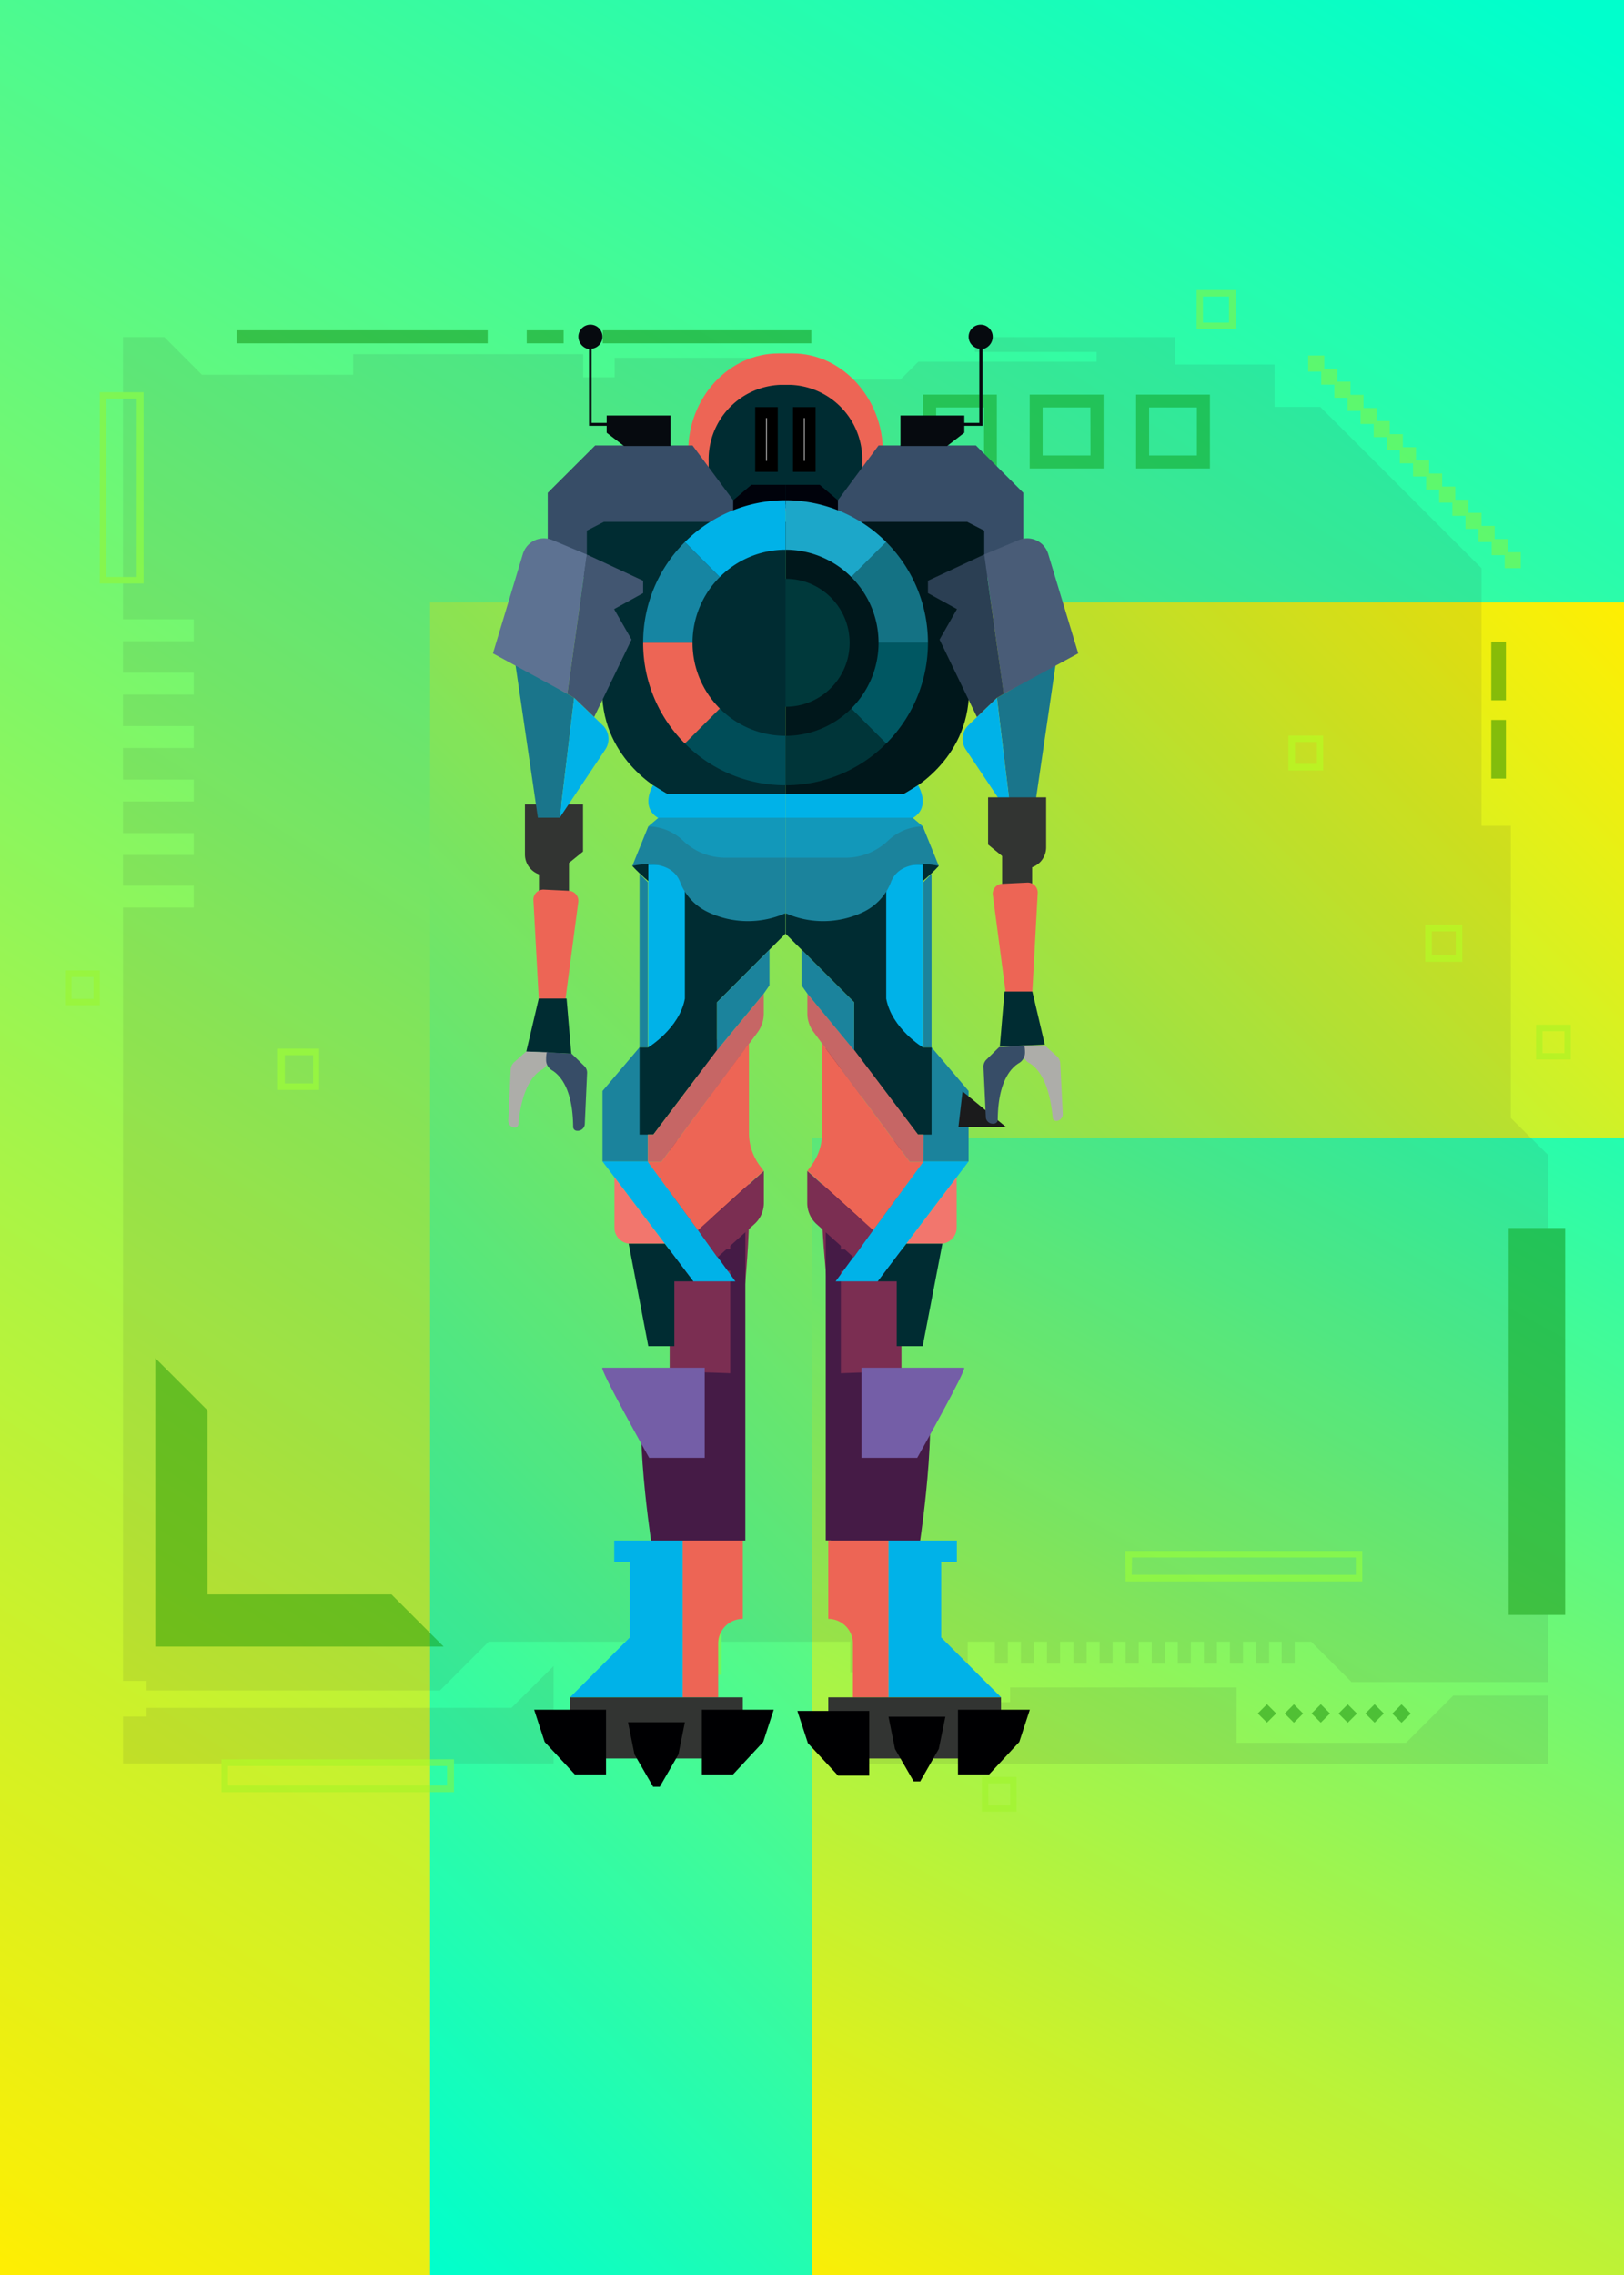 <svg xmlns="http://www.w3.org/2000/svg" xmlns:xlink="http://www.w3.org/1999/xlink" viewBox="0 0 148.25 207.55"><rect x="0" y="0" width="148.25" height="207.55" fill="#808080" stroke="none"/><defs><linearGradient id="Degradado_sin_nombre_2" x1="139.68" y1="-0.46" x2="6.35" y2="211.54" gradientUnits="userSpaceOnUse"><stop offset="0" stop-color="#0fc"/><stop offset="1" stop-color="#ffee02"/></linearGradient><linearGradient id="Degradado_sin_nombre_2-2" x1="28.36" y1="196.65" x2="159.15" y2="65.86" xlink:href="#Degradado_sin_nombre_2"/><linearGradient id="Degradado_sin_nombre_2-3" x1="151.62" y1="81.54" x2="79.62" y2="213.54" xlink:href="#Degradado_sin_nombre_2"/></defs><title>Asset 161</title><g id="Layer_2" data-name="Layer 2"><g id="Layer_3" data-name="Layer 3"><rect width="148.25" height="207.55" style="fill:url(#Degradado_sin_nombre_2)"/><rect x="39.26" y="54.96" width="108.99" height="152.59" style="fill:url(#Degradado_sin_nombre_2-2)"/><rect x="74.13" y="103.78" width="74.13" height="103.78" style="fill:url(#Degradado_sin_nombre_2-3)"/><g style="opacity:0.45"><path d="M46.69,155.81,50.53,152v8.88H11.23V156.6h2.15v-.79ZM137.92,102V75.34h-2.68V51.84L120.52,37.12h-4.17V33.25h-9.07v-2.5H89v1.36h11.11V33H83.83l-1.64,1.64H72.57v-2H56.11v1.78H53.24V32.31h-21v1.88H18.43L15,30.75H11.23V56.5h6.46v2H11.23v2.87h6.46v2H11.23v2.87h6.46v2H11.23v2.88h6.46v2H11.23v2.88h6.46v2H11.23V80.8h6.46v2H11.23v70.55h2.15v.87H40.16l4.45-4.45h33v2.79H88.34v-2.79h2.48v2H92v-2H93.2v2h1.19v-2h1.19v2h1.19v-2H98v2h1.19v-2h1.19v2h1.19v-2h1.19v2h1.19v-2h1.19v2h1.19v-2h1.19v2h1.19v-2h1.19v2h1.19v-2h1.19v2h1.19v-2h1.19v2h1.19v-2H117v2h1.19v-2h1.5l3.68,3.68h17.95V105.37Zm-9.57,57H112.88v-5.05H92.21v1.34H77v3.71H75.52v1.92h65.8v-6.23h-8.66Z" style="fill:#2c2c30;opacity:0.2"/><rect x="115.07" y="155.73" width="1.19" height="1.19" transform="translate(144.41 -36.01) rotate(45)" style="fill:#097f00"/><rect x="117.53" y="155.73" width="1.19" height="1.19" transform="translate(145.13 -37.74) rotate(45)" style="fill:#097f00"/><rect x="119.98" y="155.73" width="1.19" height="1.19" transform="translate(145.85 -39.48) rotate(45)" style="fill:#097f00"/><rect x="122.44" y="155.73" width="1.19" height="1.19" transform="translate(146.57 -41.21) rotate(45)" style="fill:#097f00"/><rect x="124.89" y="155.73" width="1.19" height="1.19" transform="translate(147.29 -42.95) rotate(45)" style="fill:#097f00"/><rect x="127.35" y="155.73" width="1.19" height="1.19" transform="translate(148.01 -44.68) rotate(45)" style="fill:#097f00"/><rect x="137.72" y="112.03" width="5.16" height="35.3" style="fill:#097f00"/><rect x="55.02" y="30.13" width="19.04" height="1.19" style="fill:#097f00"/><rect x="48.08" y="30.13" width="3.37" height="1.19" transform="translate(99.53 61.45) rotate(180)" style="fill:#097f00"/><rect x="21.61" y="30.13" width="22.91" height="1.19" style="fill:#097f00"/><polygon points="14.18 150.22 40.5 150.22 35.74 145.46 18.94 145.46 18.94 128.66 14.18 123.9 14.18 150.22" style="fill:#097f00"/><rect x="136.13" y="58.54" width="1.34" height="5.35" style="fill:#097f00"/><rect x="136.13" y="65.68" width="1.34" height="5.35" style="fill:#097f00"/><path d="M84.27,36v6.74H91V36Zm5.56,5.55H85.46V37.17h4.37Z" style="fill:#097f00"/><path d="M94,36v6.74h6.74V36Zm5.55,5.55H95.18V37.17h4.36Z" style="fill:#097f00"/><path d="M103.71,36v6.74h6.74V36Zm5.55,5.55H104.9V37.17h4.36Z" style="fill:#097f00"/><polygon points="137.63 50.38 137.63 49.18 136.44 49.18 136.44 47.98 135.24 47.98 135.24 46.79 134.04 46.79 134.04 45.59 132.85 45.59 132.85 44.39 131.65 44.39 131.65 43.2 130.46 43.2 130.46 42 129.26 42 129.26 40.8 128.06 40.8 128.06 39.61 126.87 39.61 126.87 38.41 125.67 38.41 125.67 37.22 124.47 37.22 124.47 36.02 123.28 36.02 123.28 34.82 122.08 34.82 122.08 33.63 120.89 33.63 120.89 32.43 119.42 32.43 119.42 33.9 120.61 33.9 120.61 35.09 121.81 35.09 121.81 36.29 123.01 36.29 123.01 37.49 124.2 37.49 124.2 38.68 125.4 38.68 125.4 39.88 126.6 39.88 126.6 41.08 127.79 41.08 127.79 42.27 128.99 42.27 128.99 43.47 130.19 43.47 130.19 44.66 131.38 44.66 131.38 45.86 132.58 45.86 132.58 47.06 133.78 47.06 133.78 48.25 134.97 48.25 134.97 49.45 136.17 49.45 136.17 50.65 137.36 50.65 137.36 51.84 138.83 51.84 138.83 50.38 137.63 50.38" style="fill:#9bf424"/><path d="M29.14,99.14V95.67H25.37v3.77h3.77ZM26,96.27h2.58v2.57H26Zm76.75,48h21.61v-2.78H102.72Zm.59-2.18h20.43v1.58H103.31Zm26.77-54.34h3.38V84.37h-3.38Zm.6-2.78h2.18v2.18h-2.18Zm-9.92-15V67.11h-3.17v3.18h3.17Zm-2.57-2.28h2v2h-2ZM9.11,53.23h4V35.78h-4Zm.6-16.86h2.77V52.64H9.71ZM60.87,152.79h5v-5h-5Zm.6-4.37h3.76v3.77H61.47ZM20.22,163.5H41.44v-3H20.22Zm.59-2.38h20v1.78h-20Zm68.82,4.16H92.8v-3.17H89.63Zm.59-2.58h2v2h-2Zm50-69.21v3.17h3.17V93.49Zm.59.59h2v2h-2Zm-28-64.35V26.46h-3.57V30h3.57Zm-3-2.68h2.38v2.38h-2.38ZM5.94,91.71H9.11V88.53H5.94Zm.59-2.58h2v2h-2Z" style="fill:#9bf424"/></g><path d="M61.13,104.25v21.07L66.66,128s3.92-23.93,0-25.32Z" style="fill:#7b2e52"/><path d="M59.43,125.32c.48-.36,8.15,0,8.15,0v15.22H59.43S57.37,126.88,59.43,125.32Z" style="fill:#451b46"/><polygon points="61.13 94.57 66.71 102.65 67.81 99.83 64.47 92.79 61.13 94.57" style="fill:#776b73"/><rect x="66.66" y="94.7" width="1.38" height="45.84" style="fill:#451b46"/><rect x="61.13" y="109.1" width="6.22" height="1.95" style="fill:#451b46"/><rect x="61.13" y="113.98" width="6.22" height="1.95" style="fill:#451b46"/><path d="M62.31,140.54v14.31h3.25v-4.91a2.25,2.25,0,0,1,2.25-2.25v-7.15Z" style="fill:#ed6555"/><polygon points="59.32 140.54 56.07 140.54 56.07 142.49 57.5 142.49 57.5 149.38 52.04 154.84 62.31 154.84 62.31 140.54 59.32 140.54" style="fill:#00b2e8"/><rect x="52.04" y="154.85" width="15.77" height="5.58" style="fill:#323432"/><path d="M82.29,104.25v21.07l-5.53.78s-3.92-22.06-.05-23.45Z" style="fill:#7b2e52"/><path d="M84,125.32c-.48-.36-8.15,0-8.15,0v15.22H84S86.05,126.88,84,125.32Z" style="fill:#451b46"/><polygon points="82.28 94.57 76.72 102.65 75.61 99.83 78.95 92.79 82.28 94.57" style="fill:#776b73"/><rect x="75.38" y="94.7" width="1.38" height="45.84" transform="translate(152.14 235.23) rotate(180)" style="fill:#451b46"/><rect x="76.07" y="109.1" width="6.22" height="1.95" transform="translate(158.36 220.15) rotate(180)" style="fill:#451b46"/><rect x="76.07" y="113.98" width="6.22" height="1.95" transform="translate(158.36 229.92) rotate(180)" style="fill:#451b46"/><path d="M81.11,140.54v14.31H77.86v-4.91a2.25,2.25,0,0,0-2.25-2.25v-7.15Z" style="fill:#ed6555"/><polygon points="84.1 140.54 87.35 140.54 87.35 142.49 85.92 142.49 85.92 149.38 91.38 154.84 81.11 154.84 81.11 140.54 84.1 140.54" style="fill:#00b2e8"/><rect x="75.61" y="154.85" width="15.77" height="5.58" transform="translate(166.99 315.28) rotate(180)" style="fill:#323432"/><path d="M80.6,41.24c0-4.92-3.72-9-8.26-9H71.08c-4.54,0-8.26,4-8.26,9v5.4H80.6Z" style="fill:#ed6555"/><path d="M78.71,42.11a6.81,6.81,0,0,0-6.51-7h-1a6.81,6.81,0,0,0-6.51,7v4.24h14Z" style="fill:#002c32"/><polygon points="85.04 95.55 88.42 99.53 88.42 105.96 84.28 105.96 84.28 103.51 84.28 96.48 85.04 95.55" style="fill:#1b839c"/><polygon points="84.23 95.55 85.04 95.55 85.04 103.51 83.78 103.51 77.97 95.82 77.97 91.44 71.72 85.19 71.72 83.35 82.12 81.1 84.23 95.55" style="fill:#002c32"/><path d="M85.7,79s-6.54,7.43-14,4.31l12.18-6Z" style="fill:#002c32"/><path d="M84.24,78.88V95.55s-2.84-1.72-3.34-4.44V78.88Z" style="fill:#00b2e8"/><path d="M84.24,75.39,85.7,79s-3.47-.87-4.37,1.48a5,5,0,0,1-2.51,2.72,8.48,8.48,0,0,1-7.11.11v-5.1L80.78,75Z" style="fill:#1b839c"/><polygon points="93.42 49.14 93.42 44.96 89.09 40.64 80.2 40.64 75.62 46.81 81.21 52.64 93.42 52.64 93.42 49.14" style="fill:#374d67"/><path d="M89.85,50.59V48.41l-1.56-.8H71.71v24.8H82.55s5.5-2.59,5.89-8.75Z" style="fill:#00171b"/><polygon points="96.38 60.54 94.32 74.6 92.33 74.6 91.01 63.66 96.38 60.54" style="fill:#1a758b"/><path d="M92.33,74.6l-4.17-6.23a1.73,1.73,0,0,1,.24-2.2L91,63.66Z" style="fill:#00b2e8"/><path d="M91.62,63.3,89.85,50.59,93,49.27a2,2,0,0,1,2.69,1.27l2.74,9.07Z" style="fill:#495c77"/><polygon points="89.18 65.41 85.77 58.35 87.36 55.57 84.71 54.11 84.71 52.98 89.84 50.59 91.63 63.3 91.01 63.66 89.18 65.41" style="fill:#2b3f53"/><path d="M71.71,67.13v4.51a12.92,12.92,0,0,0,9.19-3.81l-3.19-3.19A8.46,8.46,0,0,1,71.71,67.13Z" style="fill:#003539"/><path d="M77.71,52.64a8.46,8.46,0,0,1,2.49,6h4.51a13,13,0,0,0-3.81-9.19Z" style="fill:#147284"/><path d="M77.71,64.64l3.19,3.19a13,13,0,0,0,3.81-9.19H80.2A8.46,8.46,0,0,1,77.71,64.64Z" style="fill:#005762"/><polygon points="76.49 45.64 74.83 44.23 71.71 44.23 71.71 46.02 76.49 48.07 76.49 45.64" style="fill:#00020b"/><path d="M71.71,45.64v4.51a8.5,8.5,0,0,1,6,2.49l3.19-3.19a13,13,0,0,0-9.19-3.81Z" style="fill:#1ca7c9"/><path d="M83.81,71.64s1.23,2-.5,3H71.71V72.41H82.55Z" style="fill:#00b2e8"/><path d="M83.31,74.6l.93.79a4.75,4.75,0,0,0-3.15,1.28,5.59,5.59,0,0,1-3.88,1.58h-5.5V74.6Z" style="fill:#1298ba"/><polygon points="85.04 95.55 85.04 79.72 84.28 80.48 84.28 95.55 85.04 95.55" style="fill:#1b839c"/><path d="M84.28,106H83.05L74.26,94.14a2.82,2.82,0,0,1-.56-1.7V90.65L78,95.82l5.81,7.69h.5Z" style="fill:#c66665"/><polygon points="73.17 86.64 73.17 89.9 73.7 90.65 77.97 95.82 77.97 91.44 73.17 86.64" style="fill:#1b839c"/><polygon points="88.42 105.96 80.13 116.9 76.28 116.9 84.28 105.96 88.42 105.96" style="fill:#00b2e8"/><path d="M79.69,112.24l-6-5.42v2.89a2.62,2.62,0,0,0,.89,2l3.35,3Z" style="fill:#7b2e52"/><path d="M87.33,107.4V112a1.46,1.46,0,0,1-1.46,1.46H82.74Z" style="fill:#f2766d"/><polygon points="86.03 113.46 84.23 122.81 81.86 122.81 81.86 116.9 80.13 116.9 82.74 113.46 86.03 113.46" style="fill:#002c32"/><path d="M75.05,95.2v8.16a5,5,0,0,1-1,3l-.34.45,6,5.42L84.28,106H83.05Z" style="fill:#ed6555"/><path d="M55,124.78h9.33V133H59.26S54.64,124.78,55,124.78Z" style="fill:#745ea7"/><polygon points="49.72 158.92 52.47 161.88 55.32 161.88 55.32 160.34 55.32 155.98 48.76 155.98 49.72 158.92" style="fill:#000002"/><polygon points="87.45 155.98 87.45 160.34 87.45 161.88 90.3 161.88 93.05 158.92 94.01 155.98 87.45 155.98" style="fill:#000002"/><rect x="69.44" y="37.64" width="1.06" height="4.91" style="fill:#fff;stroke:#000;stroke-miterlimit:10"/><rect x="72.89" y="37.64" width="1.06" height="4.91" style="fill:#fff;stroke:#000;stroke-miterlimit:10"/><polygon points="91.85 102.83 87.87 99.57 87.49 102.83 91.85 102.83" style="fill:#1b1b1c"/><path d="M90.2,77.05l2.15,1.75a1.93,1.93,0,0,0,3.15-1.5V72.74H90.2Z" style="fill:#323432"/><rect x="91.48" y="75.1" width="2.74" height="12.52" transform="translate(185.7 162.71) rotate(180)" style="fill:#323432"/><path d="M93.78,80.52l-2.29.11a.9.9,0,0,0-.86,1l1.25,9.49L94.21,91l.52-9.55A.91.91,0,0,0,93.78,80.52Z" style="fill:#ed6555"/><polygon points="91.27 95.49 95.38 95.3 94.24 90.46 91.7 90.46 91.27 95.49" style="fill:#002c32"/><path d="M93.36,95.4a3.13,3.13,0,0,0,0,.65,1.12,1.12,0,0,0,.58.92c.68.38,1.84,1.52,2.16,5a.33.33,0,0,0,.34.29h0a.61.61,0,0,0,.58-.63L96.79,97a.92.92,0,0,0-.3-.63l-1.12-1Z" style="fill:#adada9"/><path d="M93.51,95.39a2.87,2.87,0,0,1,.06.65A1.11,1.11,0,0,1,93,97c-.72.44-1.9,1.69-1.92,5.18a.36.36,0,0,1-.35.33h0A.65.65,0,0,1,90,102l-.22-4.67a.89.89,0,0,1,.27-.66l1.15-1.13Z" style="fill:#374d67"/><path d="M53.22,77.69l-2.16,1.75a1.92,1.92,0,0,1-3.14-1.5V73.38h5.3Z" style="fill:#323432"/><rect x="49.2" y="75.74" width="2.74" height="12.52" style="fill:#323432"/><path d="M49.64,81.16l2.29.11a.91.91,0,0,1,.86,1l-1.25,9.48-2.33-.1-.52-9.56A.91.91,0,0,1,49.64,81.16Z" style="fill:#ed6555"/><polygon points="52.15 96.13 48.04 95.94 49.18 91.1 51.72 91.1 52.15 96.13" style="fill:#002c32"/><path d="M50.06,96a3.13,3.13,0,0,1,0,.65,1.15,1.15,0,0,1-.58.93c-.68.37-1.84,1.51-2.16,5a.33.33,0,0,1-.34.29h0a.61.61,0,0,1-.58-.63l.22-4.67a1,1,0,0,1,.29-.64l1.12-1Z" style="fill:#adada9"/><path d="M49.91,96a2.87,2.87,0,0,0-.06.65,1.09,1.09,0,0,0,.55,1c.72.44,1.9,1.69,1.92,5.19a.35.35,0,0,0,.35.32h0a.65.65,0,0,0,.71-.58l.21-4.67a.84.84,0,0,0-.26-.66l-1.15-1.12Z" style="fill:#374d67"/><circle cx="71.72" cy="58.64" r="5.84" style="fill:#00393b"/><polygon points="58.38 95.55 55 99.53 55 105.96 59.14 105.96 59.14 103.51 59.14 96.48 58.38 95.55" style="fill:#1b839c"/><polygon points="59.18 95.55 58.38 95.55 58.38 103.51 59.64 103.51 65.45 95.82 65.45 91.44 71.69 85.19 71.69 83.35 61.3 81.1 59.18 95.55" style="fill:#002c32"/><path d="M57.72,79s6.54,7.43,14,4.31l-12.18-6Z" style="fill:#002c32"/><path d="M59.18,78.88V95.55s2.84-1.72,3.34-4.44V78.88Z" style="fill:#00b2e8"/><path d="M59.18,75.39,57.72,79s3.47-.87,4.37,1.48a5,5,0,0,0,2.51,2.72,8.48,8.48,0,0,0,7.11.11v-5.1L62.64,75Z" style="fill:#1b839c"/><polygon points="50 49.14 50 44.96 54.33 40.64 63.22 40.64 67.8 46.81 62.21 52.64 50 52.64 50 49.14" style="fill:#374d67"/><path d="M53.57,50.59V48.41l1.56-.8H71.71v24.8H60.87s-5.5-2.59-5.89-8.75Z" style="fill:#002c32"/><polygon points="47.04 60.54 49.1 74.6 51.09 74.6 52.41 63.66 47.04 60.54" style="fill:#1a758b"/><path d="M51.09,74.6l4.17-6.23a1.73,1.73,0,0,0-.24-2.2l-2.61-2.51Z" style="fill:#00b2e8"/><path d="M51.79,63.3l1.78-12.71-3.15-1.32a2,2,0,0,0-2.69,1.27L45,59.61Z" style="fill:#5d7292"/><polygon points="54.24 65.41 57.65 58.35 56.06 55.57 58.71 54.11 58.71 52.98 53.57 50.59 51.79 63.3 52.41 63.66 54.24 65.41" style="fill:#425671"/><path d="M71.71,67.13v4.51a12.92,12.92,0,0,1-9.19-3.81l3.19-3.19A8.46,8.46,0,0,0,71.71,67.13Z" style="fill:#004d58"/><path d="M65.71,52.64a8.46,8.46,0,0,0-2.49,6H58.71a12.92,12.92,0,0,1,3.81-9.19Z" style="fill:#1685a2"/><path d="M65.71,64.64l-3.19,3.19a12.92,12.92,0,0,1-3.81-9.19h4.51A8.46,8.46,0,0,0,65.71,64.64Z" style="fill:#ed6555"/><polygon points="66.93 45.64 68.59 44.23 71.71 44.23 71.71 46.02 66.93 48.07 66.93 45.64" style="fill:#00020b"/><path d="M71.71,45.64v4.51a8.5,8.5,0,0,0-6,2.49l-3.19-3.19a13,13,0,0,1,9.19-3.81Z" style="fill:#00b2e8"/><path d="M59.61,71.64s-1.23,2,.5,3h11.6V72.41H60.87Z" style="fill:#00b2e8"/><path d="M60.11,74.6l-.93.79a4.75,4.75,0,0,1,3.15,1.28,5.57,5.57,0,0,0,3.88,1.58h5.5V74.6Z" style="fill:#1298ba"/><polygon points="58.38 95.55 58.38 79.72 59.14 80.48 59.14 95.55 58.38 95.55" style="fill:#1b839c"/><path d="M59.14,106h1.23l8.79-11.82a2.89,2.89,0,0,0,.56-1.7V90.65l-4.27,5.17-5.81,7.69h-.5Z" style="fill:#c66665"/><polygon points="70.24 86.64 70.24 89.9 69.72 90.65 65.45 95.82 65.45 91.44 70.24 86.64" style="fill:#1b839c"/><polygon points="55 105.96 63.29 116.9 67.13 116.9 59.14 105.96 55 105.96" style="fill:#00b2e8"/><path d="M63.73,112.24l6-5.42v2.89a2.6,2.6,0,0,1-.9,2l-3.34,3Z" style="fill:#7b2e52"/><path d="M56.09,107.4V112a1.46,1.46,0,0,0,1.46,1.46h3.13Z" style="fill:#f2766d"/><polygon points="57.39 113.46 59.18 122.81 61.56 122.81 61.56 116.9 63.29 116.9 60.68 113.46 57.39 113.46" style="fill:#002c32"/><path d="M68.37,95.2v8.16a5,5,0,0,0,1,3l.34.45-6,5.42L59.14,106h1.23Z" style="fill:#ed6555"/><path d="M88,124.78H78.65V133h5.08S88.36,124.78,88,124.78Z" style="fill:#745ea7"/><polygon points="64.07 155.98 64.07 160.34 64.07 161.88 66.92 161.88 69.67 158.92 70.63 155.98 64.07 155.98" style="fill:#000002"/><polygon points="79.35 156.09 79.35 160.44 79.35 161.99 76.5 161.99 73.75 159.03 72.79 156.09 79.35 156.09" style="fill:#000002"/><polygon points="62.52 157.12 60.24 157.12 59.61 157.12 57.33 157.12 57.92 160.06 59.61 162.99 59.61 163.01 59.63 163.01 60.23 163.01 60.24 163.01 60.24 162.99 61.93 160.06 62.52 157.12" style="fill:#000002"/><polygon points="86.3 156.62 84.02 156.62 83.39 156.62 81.11 156.62 81.7 159.56 83.39 162.49 83.39 162.52 83.4 162.52 84 162.52 84.02 162.52 84.02 162.49 85.7 159.56 86.3 156.62" style="fill:#000002"/><path d="M52.8,30.63A1.1,1.1,0,1,1,54,31.81v6.77h1.71v.27H53.77v-7A1.16,1.16,0,0,1,52.8,30.63Z" style="fill:#060a0f"/><polygon points="56.96 40.69 55.38 39.48 55.38 37.91 61.21 37.91 61.21 40.69 56.96 40.69" style="fill:#060a0f"/><path d="M90.62,30.63a1.1,1.1,0,1,0-1.22,1.18v6.77H87.7v.27h2v-7A1.16,1.16,0,0,0,90.62,30.63Z" style="fill:#060a0f"/><polygon points="86.46 40.69 88.03 39.48 88.03 37.91 82.2 37.91 82.2 40.69 86.46 40.69" style="fill:#060a0f"/></g></g></svg>